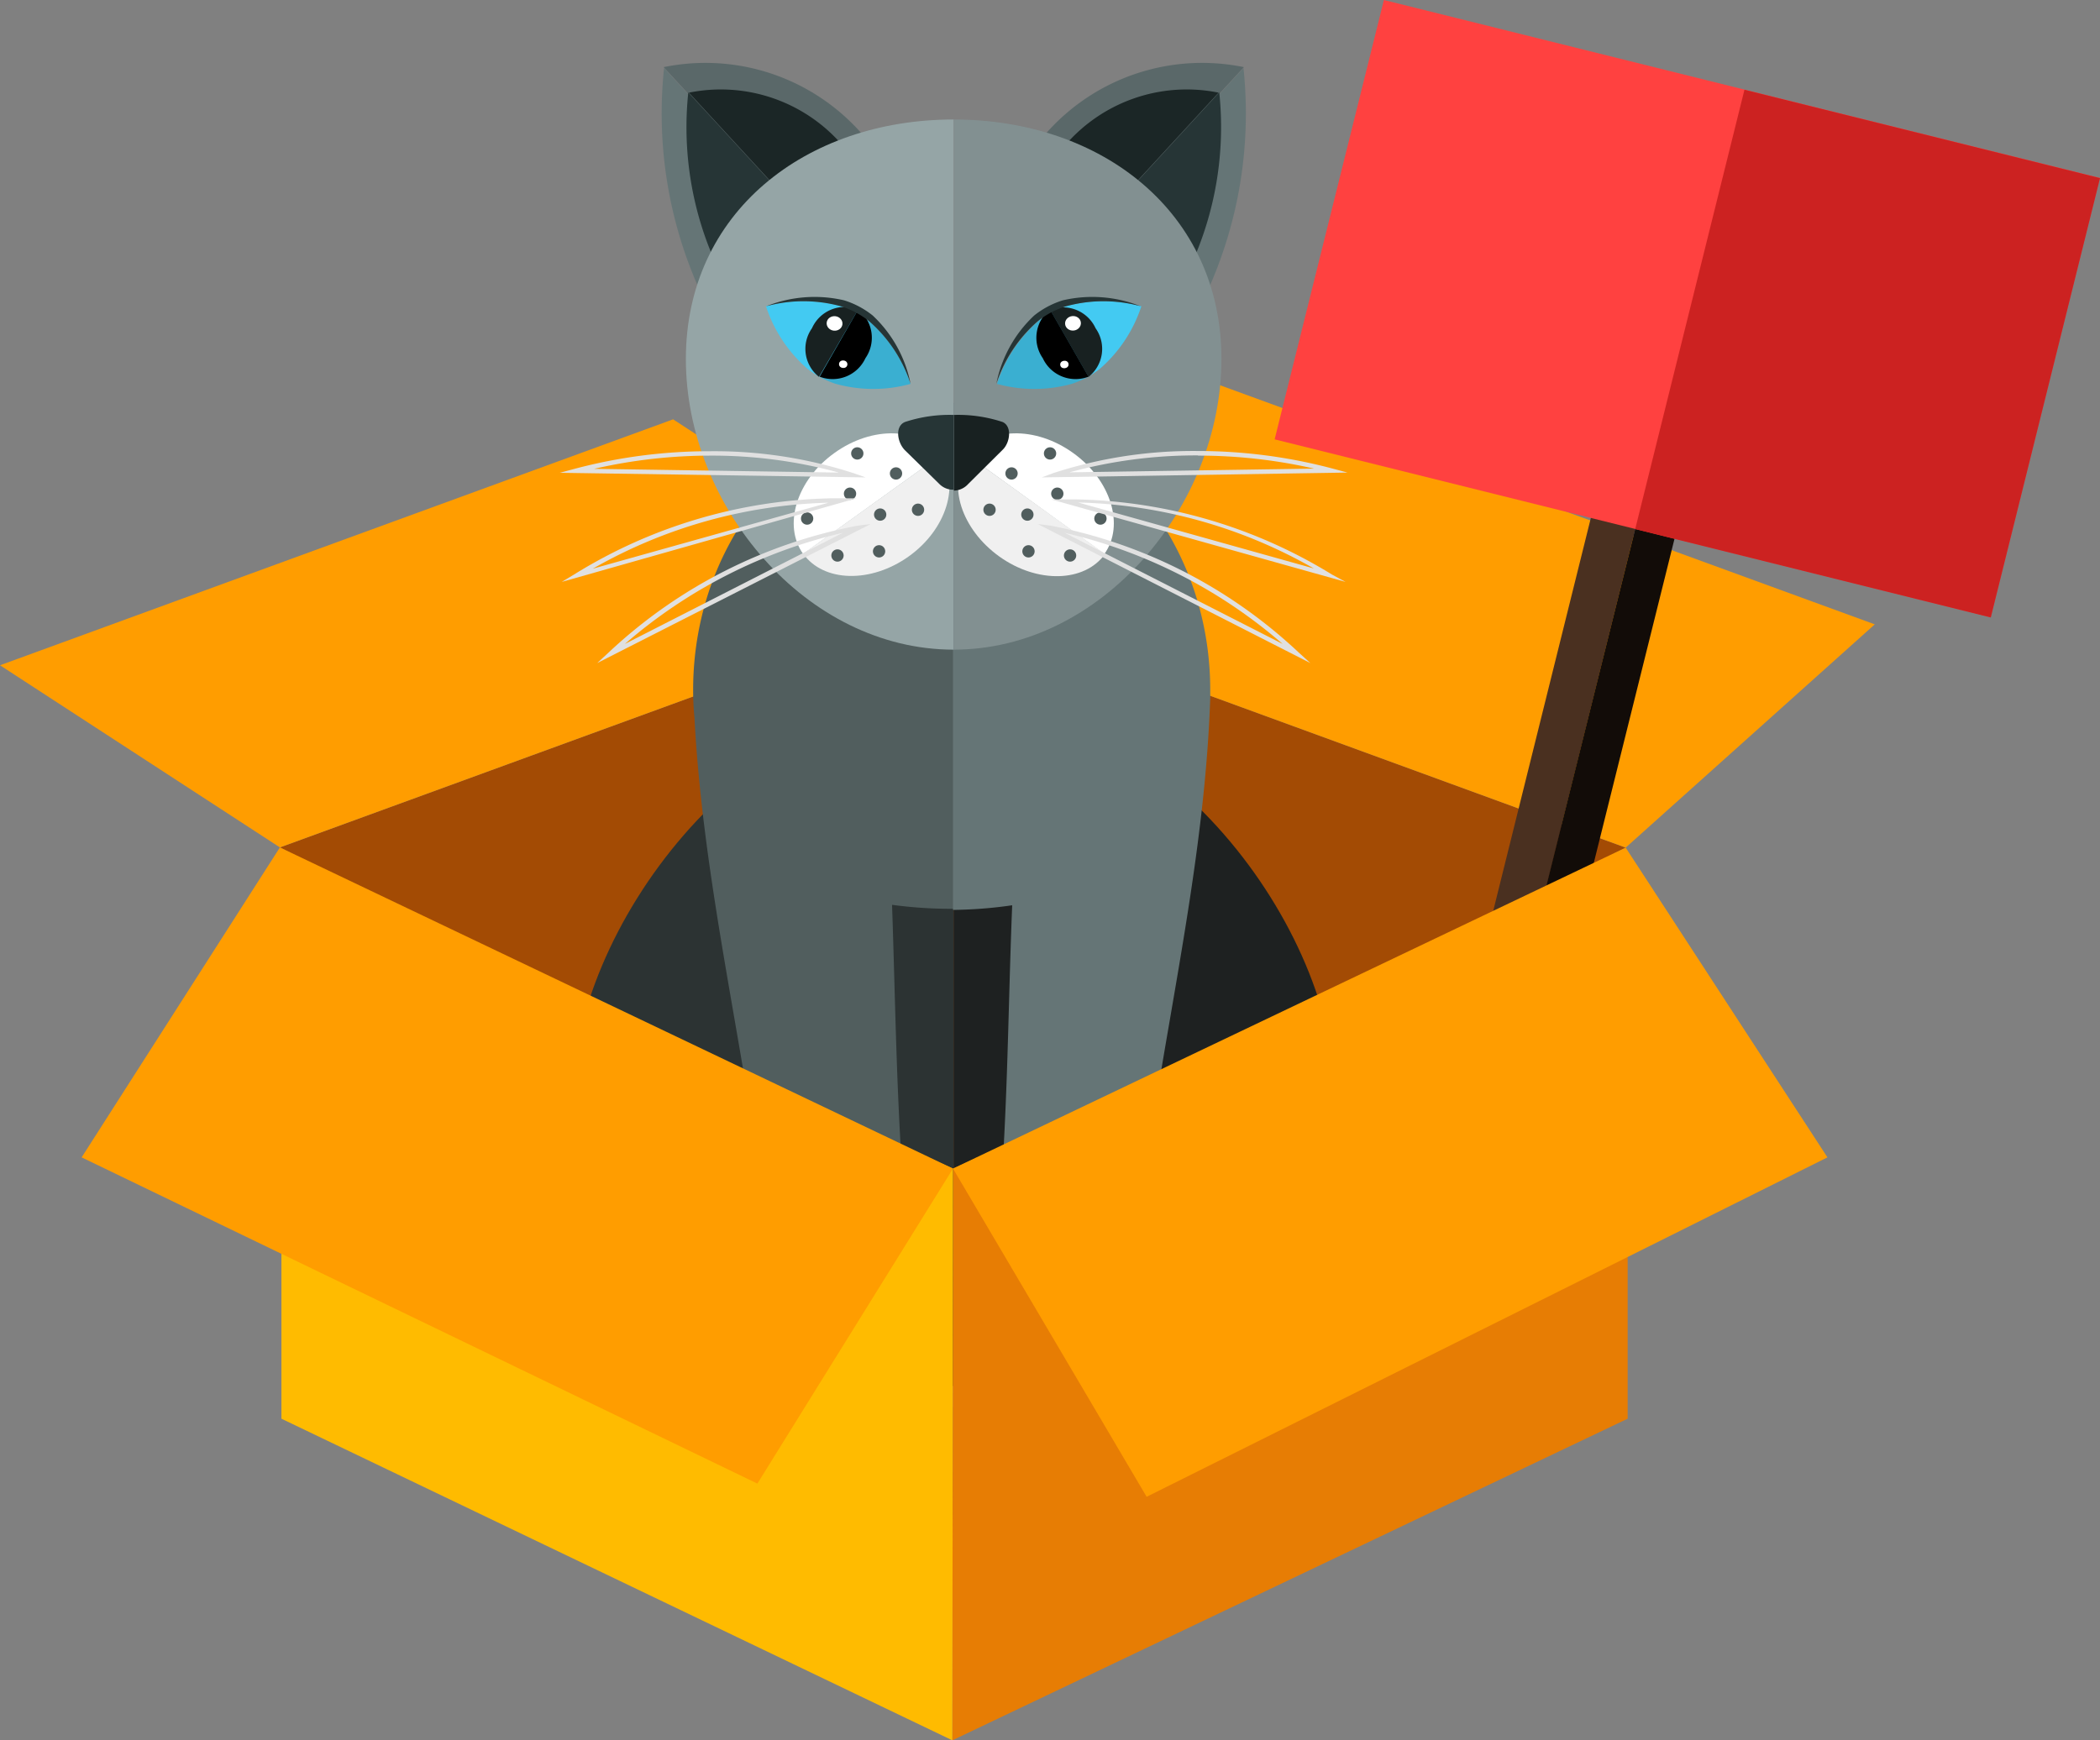 <svg xmlns="http://www.w3.org/2000/svg" viewBox="0 -0.002 95.436 79.112"><rect x="0" y="-0.002" width="95.436" height="79.112" fill="#808080" stroke="none"/><title>Depositphotos_96983864_10</title><g data-name="Layer 2"><g data-name="Layer 1"><path fill="#a34b04" d="M12.72 38.52L43.3 54.41l30.58-15.88L43.3 27.35 12.72 38.52z"/><path fill="#ff9d00" d="M43.3 27.35l30.58 11.18L85.2 28.38 54.35 17.11 43.3 27.35z"/><path fill="#ff9d00" d="M0 30.24l12.72 8.28L43.3 27.35l-12.71-8.29L0 30.24z"/><path fill="#4a3020" d="M62.89 61.414L76.313 7.376l2.018.502-13.423 54.037z"/><path fill="#120c08" d="M64.889 61.905l13.45-54.03 1.786.444-13.451 54.03z"/><path fill="#ff4140" d="M57.927 19.97L62.892-.002l32.54 8.089-4.965 19.972z"/><path fill="#cc2221" d="M74.313 24.05l4.965-19.972 16.158 4.017-4.964 19.972z"/><path d="M61 63.82c5.13-3.6 3.37-6.48-2.83-11.31l-1.45 3.19c6.85 2.21 3.4 6.3-1.72 7.3s-20.67 1.39-24.73.63c-2.94-.55-7.27-1.44-7.81.93 1.26.71 3.91 1.72 9 2 8.12.44 24.03 1.15 29.54-2.74z" fill="#657576"/><path d="M59.63 49.39l-1.43 3.12c6.2 4.83 8 7.71 2.83 11.31-5.54 3.89-21.45 3.18-29.52 2.72-5.11-.29-7.76-1.3-9-2a3.27 3.27 0 0 0 .08 1.52c1.06 4.21 30.07 3.33 35.53 1.46s8.54-4.23 8.54-8.55-6.52-9.25-7.03-9.58z" fill="#515e5e"/><path d="M26 50c0 7.67 7.77 13 17.35 13V31.68C33.76 31.68 26 42.3 26 50z" fill="#2c3333"/><path d="M43.34 31.68v31.25c9.58 0 17.35-5.28 17.35-13s-7.76-18.25-17.35-18.25z" fill="#1e2121"/><ellipse cx="34.37" cy="60.56" rx="3.29" ry="2.37" fill="#2c3333"/><ellipse cx="51.62" cy="60.56" rx="3.29" ry="2.37" fill="#1e2121"/><path d="M43.27 18.36c-6.5 0-11.77 5.82-11.77 13q0 .65.06 1.26c.5 9.47 3.31 18.7 3.66 28.18a3 3 0 0 0 .27 1.2h6.08a2.92 2.92 0 0 0 .19-1.75c-1-6.34-1-12.74-1.22-19.12a19.9 19.9 0 0 0 2.74.18h.07v-23z" fill="#515e5e"/><path d="M55 31.36c0-7.15-5.23-13-11.69-13v23a19.84 19.84 0 0 0 2.69-.21c-.26 6.38-.18 12.78-1.22 19.12A2.92 2.92 0 0 0 45 62h6.08a3 3 0 0 0 .26-1.21C51.7 51 54.67 41.52 55 31.73v-.37z" fill="#657576"/><path d="M31.87 13.35c.46-.3 2.72-1.83 4.76-3.26l-6.45-7a19.55 19.55 0 0 0 1.69 10.26z" fill="#657576"/><path d="M40.16 7.44a9.45 9.45 0 0 0-10-4.39l6.45 7c.91-.64 1.77-1.25 2.41-1.73.27-.15.89-.69 1.14-.88z" fill="#5a6869"/><path d="M32.61 12.15c.36-.23 2.1-1.41 3.67-2.52l-5-5.43a15.07 15.07 0 0 0 1.33 7.95z" fill="#263536"/><path d="M39 7.59a7.29 7.29 0 0 0-7.69-3.38l5 5.43c.7-.49 1.36-1 1.86-1.34.16-.15.64-.56.83-.71z" fill="#1b2626"/><path d="M54.82 13.35c-.46-.3-2.72-1.83-4.76-3.26l6.45-7a19.55 19.55 0 0 1-1.69 10.26z" fill="#657576"/><path d="M46.53 7.44a9.45 9.45 0 0 1 10-4.39l-6.45 7c-.91-.64-1.77-1.25-2.41-1.73-.27-.15-.89-.69-1.14-.88z" fill="#5a6869"/><path d="M54.08 12.15c-.36-.23-2.1-1.41-3.67-2.52l5-5.43a15.07 15.07 0 0 1-1.33 7.95z" fill="#263536"/><path d="M47.69 7.59a7.29 7.29 0 0 1 7.69-3.38l-5 5.43c-.7-.49-1.36-1-1.86-1.34-.16-.15-.64-.56-.83-.71z" fill="#1b2626"/><path d="M31.17 16.32c0 6.67 5.45 13.21 12.17 13.21V5.43c-6.72 0-12.17 4.22-12.17 10.89z" fill="#95a5a6"/><path d="M43.34 5.43v24.1c6.72 0 12.17-6.54 12.17-13.21S50.07 5.43 43.34 5.43z" fill="#829091"/><path d="M37.92 20.59c-1.72 1.23-2.35 3.29-1.42 4.59l6.22-4.47c-.94-1.3-3.08-1.36-4.8-.12z" fill="#fff"/><path d="M42.72 20.71l-6.22 4.46c.93 1.3 3.08 1.35 4.8.12s2.35-3.29 1.42-4.59z" fill="#f0f0f0"/><circle cx="40.72" cy="21.52" r=".28" fill="#515e5e"/><circle cx="38.96" cy="20.61" r=".28" fill="#515e5e"/><circle cx="40" cy="23.39" r=".28" fill="#515e5e"/><circle cx="41.72" cy="23.17" r=".28" fill="#515e5e"/><circle cx="38.63" cy="22.44" r=".28" fill="#515e5e"/><circle cx="39.95" cy="25.06" r=".28" fill="#515e5e"/><circle cx="36.68" cy="23.57" r=".28" fill="#515e5e"/><circle cx="38.06" cy="25.25" r=".28" fill="#515e5e"/><path d="M39.34 21.7l-13.9-.21.71-.19a23.82 23.82 0 0 1 6.09-.79 20.52 20.52 0 0 1 6.56 1zM27 21.31l11.12.17a21.84 21.84 0 0 0-5.84-.77 23.61 23.61 0 0 0-5.28.6z" fill="#e0e0e0"/><path d="M27.14 30.14l.54-.5A22.73 22.73 0 0 1 39 23.89l.57-.07zm11.16-5.92a23.09 23.09 0 0 0-9.9 5.05z" fill="#e0e0e0"/><path d="M25.53 26.45l.63-.38a23 23 0 0 1 11.63-3.42h1.14zm12.12-3.6a22.72 22.72 0 0 0-10.71 3z" fill="#e0e0e0"/><path d="M48.77 20.59c1.72 1.23 2.35 3.29 1.42 4.59L44 20.71c.9-1.3 3.05-1.36 4.77-.12z" fill="#fff"/><path d="M44 20.71l6.22 4.47c-.93 1.3-3.08 1.35-4.8.12S43 22 44 20.71z" fill="#f0f0f0"/><circle cx="45.97" cy="21.52" r=".28" fill="#515e5e"/><circle cx="47.72" cy="20.61" r=".28" fill="#515e5e"/><circle cx="46.69" cy="23.39" r=".28" fill="#515e5e"/><circle cx="44.97" cy="23.17" r=".28" fill="#515e5e"/><circle cx="48.05" cy="22.44" r=".28" fill="#515e5e"/><circle cx="46.74" cy="25.06" r=".28" fill="#515e5e"/><circle cx="50.01" cy="23.57" r=".28" fill="#515e5e"/><circle cx="48.63" cy="25.25" r=".28" fill="#515e5e"/><path d="M47.34 21.7l.54-.2a20.52 20.52 0 0 1 6.56-1 23.82 23.82 0 0 1 6.09.79l.71.19zm7.1-1a21.83 21.83 0 0 0-5.84.77l11.12-.17a23.61 23.61 0 0 0-5.27-.59z" fill="#e0e0e0"/><path d="M59.55 30.14l-12.39-6.32.57.07A22.73 22.73 0 0 1 59 29.64zm-11.16-5.92l9.9 5.05a23.08 23.08 0 0 0-9.9-5.05z" fill="#e0e0e0"/><path d="M61.15 26.45L47.77 22.7h1.14a23 23 0 0 1 11.63 3.42zM49 22.84l10.71 3a22.72 22.72 0 0 0-10.71-3z" fill="#e0e0e0"/><path d="M39.51 14.6a4 4 0 0 0-.62-.41l-1.52 2.66-.15.26.09.05a4 4 0 0 0 .68.29 6.41 6.41 0 0 0 3.39 0 6.41 6.41 0 0 0-1.87-2.85z" fill="#3aafd1"/><path fill="#263536" d="M37.36 16.84l1.52-2.65-1.52 2.65z"/><path d="M34.81 13.92a6.41 6.41 0 0 0 1.87 2.83 4.1 4.1 0 0 0 .53.36l.15-.26 1.52-2.66a4.06 4.06 0 0 0-.68-.28 6.41 6.41 0 0 0-3.39.01z" fill="#43caf2"/><path d="M36.9 14.92a1.62 1.62 0 0 0 .32 2.21L39 14.07a1.63 1.63 0 0 0-2.1.85z" fill="#182121"/><path d="M39 14.07l-1.75 3.05a1.64 1.64 0 0 0 2.08-.84 1.63 1.63 0 0 0-.33-2.21z"/><ellipse cx="37.93" cy="14.7" rx=".33" ry=".36" transform="rotate(-83.98 37.929 14.702)" fill="#fff"/><ellipse cx="38.32" cy="16.56" rx=".17" ry=".19" transform="rotate(-83.96 38.317 16.557)" fill="#fff"/><path d="M39.66 14.34a3.94 3.94 0 0 0-1.3-.69 5.92 5.92 0 0 0-3.54.27 6.41 6.41 0 0 1 3.39 0 4.06 4.06 0 0 1 .68.28 4 4 0 0 1 .62.41 6.41 6.41 0 0 1 1.87 2.83 5.78 5.78 0 0 0-1.72-3.1z" fill="#263536"/><path d="M47.18 14.6a4 4 0 0 1 .62-.41l1.52 2.66.15.26-.09.05a4 4 0 0 1-.68.29 6.41 6.41 0 0 1-3.39 0 6.41 6.41 0 0 1 1.87-2.85z" fill="#3aafd1"/><path fill="#263536" d="M49.33 16.84l-1.53-2.65 1.53 2.65z"/><path d="M51.87 13.92A6.41 6.41 0 0 1 50 16.75a4.1 4.1 0 0 1-.53.36l-.15-.26-1.52-2.66a4.06 4.06 0 0 1 .68-.28 6.41 6.41 0 0 1 3.39.01z" fill="#43caf2"/><path d="M49.79 14.92a1.62 1.62 0 0 1-.32 2.21l-1.75-3.05a1.63 1.63 0 0 1 2.07.84z" fill="#182121"/><path d="M47.72 14.07l1.75 3.05a1.64 1.64 0 0 1-2.08-.84 1.63 1.63 0 0 1 .33-2.21z"/><ellipse cx="48.76" cy="14.7" rx=".36" ry=".33" transform="rotate(-6.02 48.716 14.671)" fill="#fff"/><ellipse cx="48.37" cy="16.56" rx=".19" ry=".17" transform="rotate(-6.03 48.439 16.545)" fill="#fff"/><path d="M47 14.34a3.94 3.94 0 0 1 1.3-.69 5.92 5.92 0 0 1 3.54.27 6.41 6.41 0 0 0-3.39 0 4.06 4.06 0 0 0-.68.28 4 4 0 0 0-.62.41 6.41 6.41 0 0 0-1.87 2.83 5.78 5.78 0 0 1 1.72-3.1z" fill="#263536"/><path d="M41.13 19.18c-.47.19-.36.93 0 1.29L42.69 22a.89.89 0 0 0 .59.26h.06v-3.4a6.44 6.44 0 0 0-2.21.32z" fill="#263536"/><path d="M45.56 19.18a6.44 6.44 0 0 0-2.21-.32v3.44A.9.9 0 0 0 44 22l1.57-1.56c.34-.33.43-1.07-.01-1.26z" fill="#182121"/><path d="M35.21 61.64a2.68 2.68 0 0 0 .33 1.28h3.14v-4.3a3.27 3.27 0 0 0-3.47 3.02z" fill="#fff"/><path d="M42.14 61.64a3.27 3.27 0 0 0-3.47-3v4.3h3.14a2.68 2.68 0 0 0 .33-1.3z" fill="#f7f7f7"/><path d="M51.42 61.64a2.68 2.68 0 0 1-.33 1.28H48v-4.3a3.27 3.27 0 0 1 3.42 3.02z" fill="#fff"/><path d="M44.49 61.64a3.27 3.27 0 0 1 3.47-3v4.3h-3.14a2.69 2.69 0 0 1-.33-1.3z" fill="#f7f7f7"/><path fill="#e77d04" d="M43.28 79.11l30.69-14.62V39.22l-30.66 13.9-.03 25.99z"/><path fill="#fb0" d="M12.79 64.49l30.49 14.62.03-25.99-30.52-13.41v24.78z"/><path fill="#ff9d00" d="M3.71 52.61l30.71 14.83 8.89-14.32-30.59-14.6-9.01 14.09z"/><path fill="#ff9d00" d="M43.31 53.12l8.8 14.92 30.94-15.43-9.17-14.08-30.57 14.59z"/></g></g></svg>